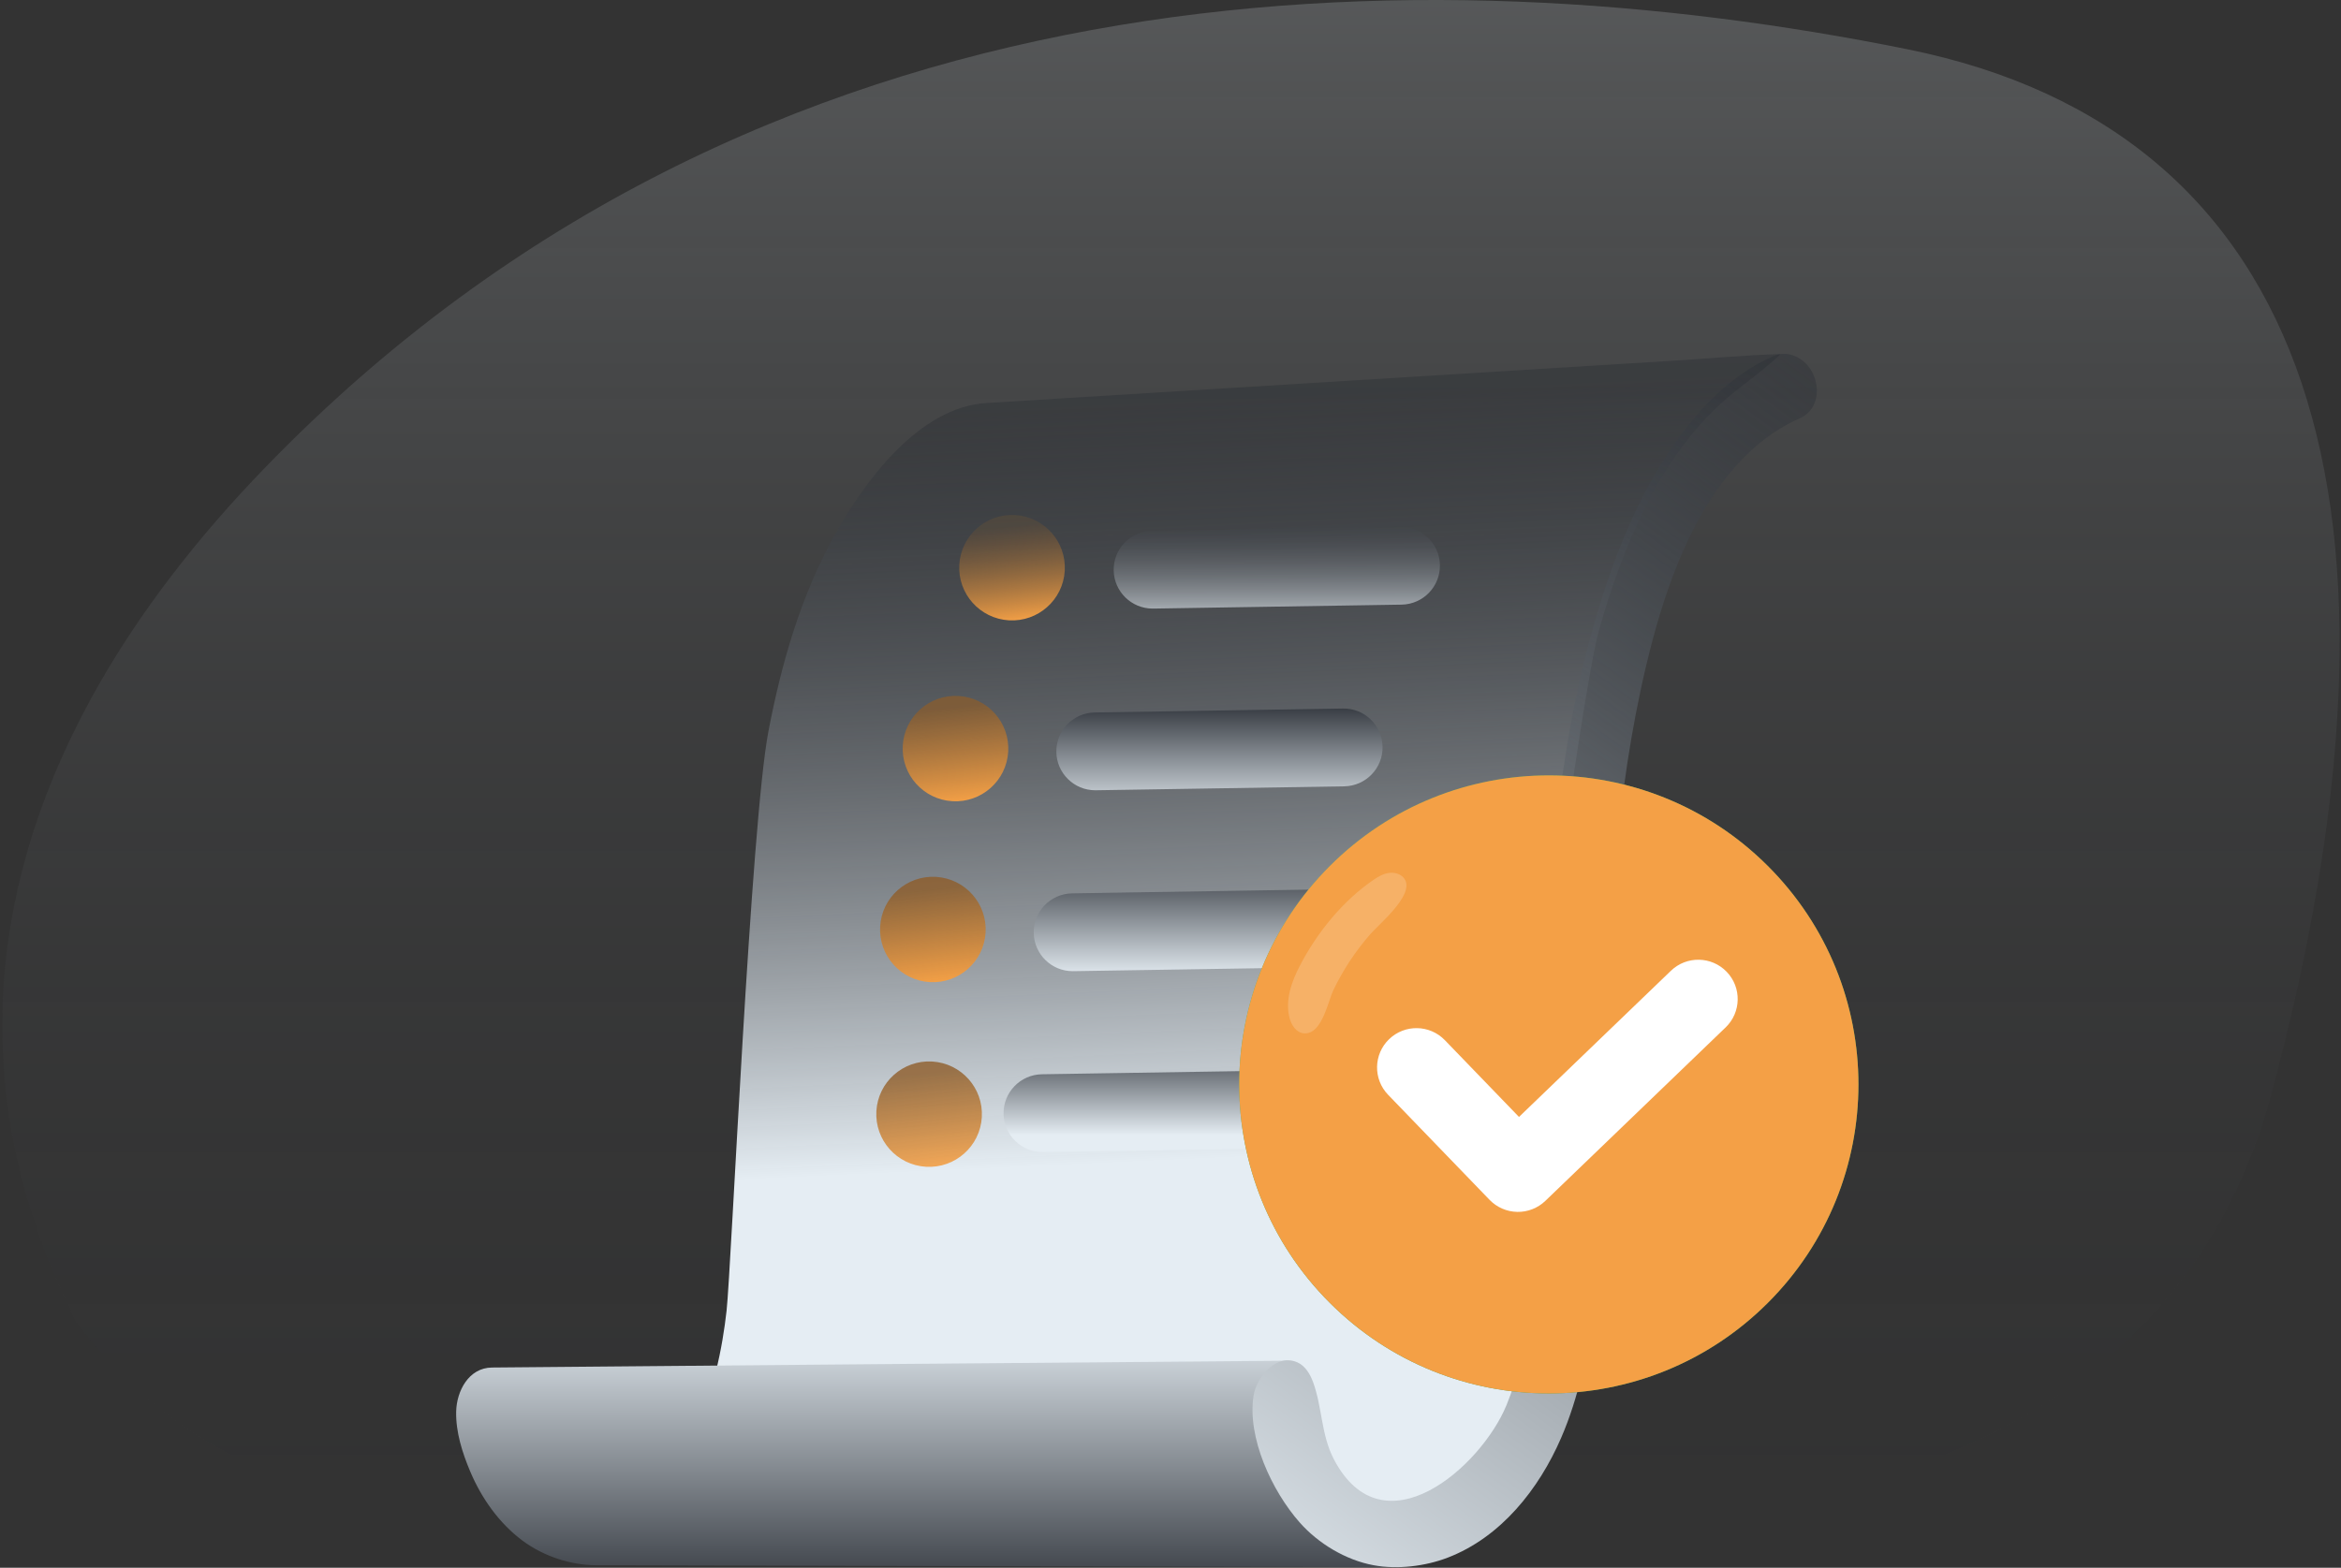 <svg width="621" height="416" viewBox="0 0 621 416" fill="none" xmlns="http://www.w3.org/2000/svg">
<rect x="0" y="0" width="621" height="416" fill="#333333" stroke="none"/>
<path opacity="0.4" d="M212.114 403.453C116.271 404.349 63.125 405.693 20.555 351.361C-15.933 280.225 -4.145 200.926 70.501 123.894C201.852 -11.657 378.121 -12.736 505.857 13.045C614.092 34.89 644.461 134.679 602.5 290.394C560.538 446.109 331.917 402.333 212.114 403.453Z" fill="url(#paint0_linear_7754_14332)"/>
<g clip-path="url(#clip0_7754_14332)">
<path d="M424.121 167.396C430.511 144.738 440.836 119.471 459.885 104.176C463.735 101.086 469.04 97.178 472.341 93.959C463.331 94.195 452.793 95.162 443.797 95.719C422.087 97.055 331.355 102.648 307.699 104.105C292.341 105.052 276.984 105.998 261.627 106.945C243.696 108.051 229.308 127.788 221.372 142.04C212.42 158.116 207.275 176.083 203.84 194.065C199.183 218.438 193.959 336.843 192.74 347.807C190.581 367.211 182.932 398.261 158.26 398.473C168.165 398.473 354.504 399.803 369.01 399.79C385.936 399.774 395.902 386.398 401.55 371.984C408.472 354.318 410.295 277.931 411.224 258.129C412.155 238.287 421.238 177.618 424.121 167.396Z" fill="url(#paint1_linear_7754_14332)"/>
<path d="M363.982 413.412C354.341 411.214 347.856 405.404 342.582 397.232C338.674 391.177 335.308 384.668 334.064 377.525C332.806 370.305 334.481 364.986 341.439 361.064C334.401 361.076 133.534 362.848 130.521 362.875C124.292 362.931 121.131 369.166 121.008 374.571C120.885 380.008 122.643 385.502 124.735 390.463C127.723 397.545 132.395 404.187 138.602 408.81C144.081 412.889 151.25 415.323 158.191 415.341C158.191 415.341 370.434 415.848 370.456 415.848C367.827 415.154 366.281 413.935 363.984 413.412H363.982Z" fill="url(#paint2_linear_7754_14332)"/>
<path d="M481.109 99.556C479.38 95.43 474.759 92.578 470.37 94.515C462.548 97.979 455.558 103.667 449.371 111.003C435.348 127.63 427.138 149.488 421.58 170.242C416.64 188.676 413.753 207.895 412.033 226.887C410.776 240.77 410.083 254.723 409.586 268.655C408.887 288.252 408.562 307.876 407.543 327.46C406.764 342.439 405.378 358.845 399.63 372.852C392.906 389.237 366.89 412.184 353.827 387.204C350.447 380.738 350.766 373.426 348.319 366.735C347.573 364.697 346.279 362.466 344.222 361.532C338.585 358.974 333.318 365.451 332.545 370.289C330.763 381.458 337.442 395.679 344.741 403.956C349.699 409.58 356.991 413.966 364.368 415.332C370.693 416.504 378.058 415.623 384.054 413.314C398.193 407.873 408.236 395.107 414.107 381.581C418.844 370.668 421.306 358.482 422.665 346.708C425.614 321.161 425.251 295.29 426.165 269.618C426.648 256.02 427.314 242.416 428.535 228.862C430.122 211.249 432.635 193.594 436.739 176.381C440.945 158.741 447.31 139.422 459.081 125.284C464.292 119.024 470.357 114.137 477.435 110.994C482.045 108.947 482.849 103.702 481.111 99.556H481.109Z" fill="url(#paint3_linear_7754_14332)"/>
<path d="M305.763 161.486C300.151 161.486 295.545 157.001 295.432 151.376C295.316 145.677 299.848 140.961 305.556 140.845L371.419 139.798C377.125 139.693 381.85 144.207 381.966 149.906C382.082 155.604 377.55 160.32 371.842 160.436L305.979 161.484C305.908 161.484 305.834 161.484 305.763 161.484V161.486Z" fill="url(#paint4_linear_7754_14332)"/>
<path d="M282.449 151.446C282.896 143.734 276.996 137.121 269.272 136.675C261.548 136.229 254.924 142.119 254.477 149.831C254.03 157.543 259.93 164.156 267.654 164.603C275.378 165.049 282.002 159.158 282.449 151.446Z" fill="url(#paint5_linear_7754_14332)"/>
<path d="M267.449 199.446C267.896 191.734 261.996 185.121 254.272 184.675C246.548 184.229 239.924 190.119 239.477 197.831C239.03 205.543 244.93 212.156 252.654 212.603C260.378 213.049 267.002 207.158 267.449 199.446Z" fill="url(#paint6_linear_7754_14332)"/>
<path d="M261.449 247.446C261.896 239.734 255.996 233.121 248.272 232.675C240.548 232.229 233.924 238.119 233.477 245.831C233.03 253.543 238.93 260.156 246.654 260.603C254.378 261.049 261.002 255.158 261.449 247.446Z" fill="url(#paint7_linear_7754_14332)"/>
<path d="M260.449 296.446C260.896 288.734 254.996 282.121 247.272 281.675C239.548 281.229 232.924 287.119 232.477 294.831C232.03 302.543 237.93 309.156 245.654 309.603C253.378 310.049 260.002 304.158 260.449 296.446Z" fill="url(#paint8_linear_7754_14332)"/>
<path d="M290.552 209.701C284.942 209.701 280.337 205.218 280.221 199.591C280.105 193.892 284.637 189.178 290.345 189.06L356.206 188.012C361.918 187.883 366.635 192.421 366.753 198.12C366.869 203.819 362.337 208.533 356.629 208.651L290.768 209.698C290.697 209.698 290.626 209.698 290.552 209.698V209.701Z" fill="url(#paint9_linear_7754_14332)"/>
<path d="M284.552 257.701C278.942 257.701 274.337 253.218 274.221 247.591C274.105 241.892 278.637 237.178 284.345 237.06L350.206 236.012C355.918 235.883 360.635 240.421 360.753 246.12C360.869 251.819 356.337 256.533 350.629 256.651L284.768 257.698C284.697 257.698 284.626 257.698 284.552 257.698V257.701Z" fill="url(#paint10_linear_7754_14332)"/>
<path d="M276.552 305.701C270.942 305.701 266.337 301.218 266.221 295.591C266.105 289.892 270.637 285.178 276.345 285.06L342.206 284.012C347.918 283.883 352.635 288.421 352.753 294.12C352.869 299.819 348.337 304.533 342.629 304.651L276.768 305.698C276.697 305.698 276.626 305.698 276.552 305.698V305.701Z" fill="url(#paint11_linear_7754_14332)"/>
<path d="M468.934 345.734C501.008 313.711 501.008 261.792 468.934 229.77C436.861 197.747 384.859 197.747 352.785 229.77C320.712 261.792 320.712 313.711 352.785 345.734C384.859 377.757 436.861 377.757 468.934 345.734Z" fill="url(#paint12_radial_7754_14332)"/>
<path d="M468.934 345.734C501.008 313.711 501.008 261.792 468.934 229.77C436.861 197.747 384.859 197.747 352.785 229.77C320.712 261.792 320.712 313.711 352.785 345.734C384.859 377.757 436.861 377.757 468.934 345.734Z" fill="#F4A046"/>
<path opacity="0.18" d="M351.295 269.191C350.078 272.013 348.407 274.482 345.78 274.18C343.807 273.953 342.532 271.938 342.051 270.014C340.886 265.367 342.61 260.491 344.822 256.242C349.412 247.433 356.167 239.054 364.413 233.426C365.721 232.534 367.16 231.736 368.737 231.595C370.315 231.455 372.053 232.125 372.766 233.537C374.891 237.755 365.928 245.107 363.471 247.916C359.569 252.372 356.285 257.363 353.721 262.7C353.037 264.123 352.331 266.786 351.295 269.193V269.191Z" fill="white"/>
<path d="M402.48 321.574C399.708 321.523 397.068 320.375 395.143 318.382L368.225 290.501C364.217 286.35 364.339 279.741 368.497 275.74C372.656 271.738 379.273 271.86 383.281 276.011L402.946 296.378L443.25 257.588C447.407 253.587 454.026 253.709 458.034 257.86C462.042 262.011 461.92 268.619 457.763 272.621L409.932 318.656C407.936 320.578 405.256 321.628 402.484 321.576L402.48 321.574Z" fill="white"/>
</g>
<defs>
<linearGradient id="paint0_linear_7754_14332" x1="318.5" y1="-2.106" x2="318.5" y2="405.894" gradientUnits="userSpaceOnUse">
<stop stop-color="#E5EDF3" stop-opacity="0.5"/>
<stop offset="1" stop-color="#1F232A" stop-opacity="0"/>
</linearGradient>
<linearGradient id="paint1_linear_7754_14332" x1="297.998" y1="409.395" x2="283.998" y2="104.395" gradientUnits="userSpaceOnUse">
<stop offset="0.33" stop-color="#E5EDF3"/>
<stop offset="0.99" stop-color="#1F232A" stop-opacity="0.3"/>
</linearGradient>
<linearGradient id="paint2_linear_7754_14332" x1="245.725" y1="349.373" x2="245.725" y2="431.359" gradientUnits="userSpaceOnUse">
<stop stop-color="#E5EDF3"/>
<stop offset="1" stop-color="#1F232A"/>
</linearGradient>
<linearGradient id="paint3_linear_7754_14332" x1="533.533" y1="107.673" x2="306.908" y2="420.226" gradientUnits="userSpaceOnUse">
<stop stop-color="#1F232A" stop-opacity="0.3"/>
<stop offset="0.495" stop-color="#73797F"/>
<stop offset="1" stop-color="#E5EDF3"/>
</linearGradient>
<linearGradient id="paint4_linear_7754_14332" x1="338.699" y1="133.609" x2="338.699" y2="172.955" gradientUnits="userSpaceOnUse">
<stop stop-color="#1F232A" stop-opacity="0"/>
<stop offset="0.9" stop-color="#E5EDF3"/>
</linearGradient>
<linearGradient id="paint5_linear_7754_14332" x1="262" y1="165.895" x2="258.995" y2="140.895" gradientUnits="userSpaceOnUse">
<stop stop-color="#F4A046"/>
<stop offset="1" stop-color="#8E5D29" stop-opacity="0.2"/>
</linearGradient>
<linearGradient id="paint6_linear_7754_14332" x1="247" y1="213.895" x2="243.995" y2="188.895" gradientUnits="userSpaceOnUse">
<stop stop-color="#F4A046"/>
<stop offset="1" stop-color="#8E5D29" stop-opacity="0.7"/>
</linearGradient>
<linearGradient id="paint7_linear_7754_14332" x1="241" y1="261.895" x2="237.995" y2="236.895" gradientUnits="userSpaceOnUse">
<stop stop-color="#F4A046"/>
<stop offset="1" stop-color="#8E5D29" stop-opacity="0.8"/>
</linearGradient>
<linearGradient id="paint8_linear_7754_14332" x1="240" y1="310.895" x2="236.995" y2="285.895" gradientUnits="userSpaceOnUse">
<stop stop-color="#F4A046" stop-opacity="0.9"/>
<stop offset="1" stop-color="#8E5D29" stop-opacity="0.8"/>
</linearGradient>
<linearGradient id="paint9_linear_7754_14332" x1="323.486" y1="177.493" x2="323.486" y2="221.079" gradientUnits="userSpaceOnUse">
<stop offset="0.14" stop-color="#1F232A"/>
<stop offset="0.9" stop-color="#E5EDF3"/>
</linearGradient>
<linearGradient id="paint10_linear_7754_14332" x1="317.486" y1="225.493" x2="317.486" y2="269.079" gradientUnits="userSpaceOnUse">
<stop stop-color="#1F232A"/>
<stop offset="0.78" stop-color="#E5EDF3"/>
</linearGradient>
<linearGradient id="paint11_linear_7754_14332" x1="309.486" y1="273.493" x2="309.486" y2="317.079" gradientUnits="userSpaceOnUse">
<stop stop-color="#1F232A"/>
<stop offset="0.636" stop-color="#E5EDF3"/>
</linearGradient>
<radialGradient id="paint12_radial_7754_14332" cx="0" cy="0" r="1" gradientUnits="userSpaceOnUse" gradientTransform="translate(399.945 283.326) rotate(7.189) scale(106.526 106.362)">
<stop stop-color="#75D982"/>
<stop offset="0.13" stop-color="#70D179"/>
<stop offset="0.47" stop-color="#67BF67"/>
<stop offset="0.74" stop-color="#51AA59"/>
<stop offset="0.84" stop-color="#48A153"/>
<stop offset="0.93" stop-color="#49A254"/>
<stop offset="0.96" stop-color="#50A958"/>
<stop offset="0.99" stop-color="#5CB460"/>
<stop offset="1" stop-color="#67BF67"/>
</radialGradient>
<clipPath id="clip0_7754_14332">
<rect width="372" height="322" fill="white" transform="translate(121 93.894)"/>
</clipPath>
</defs>
</svg>
